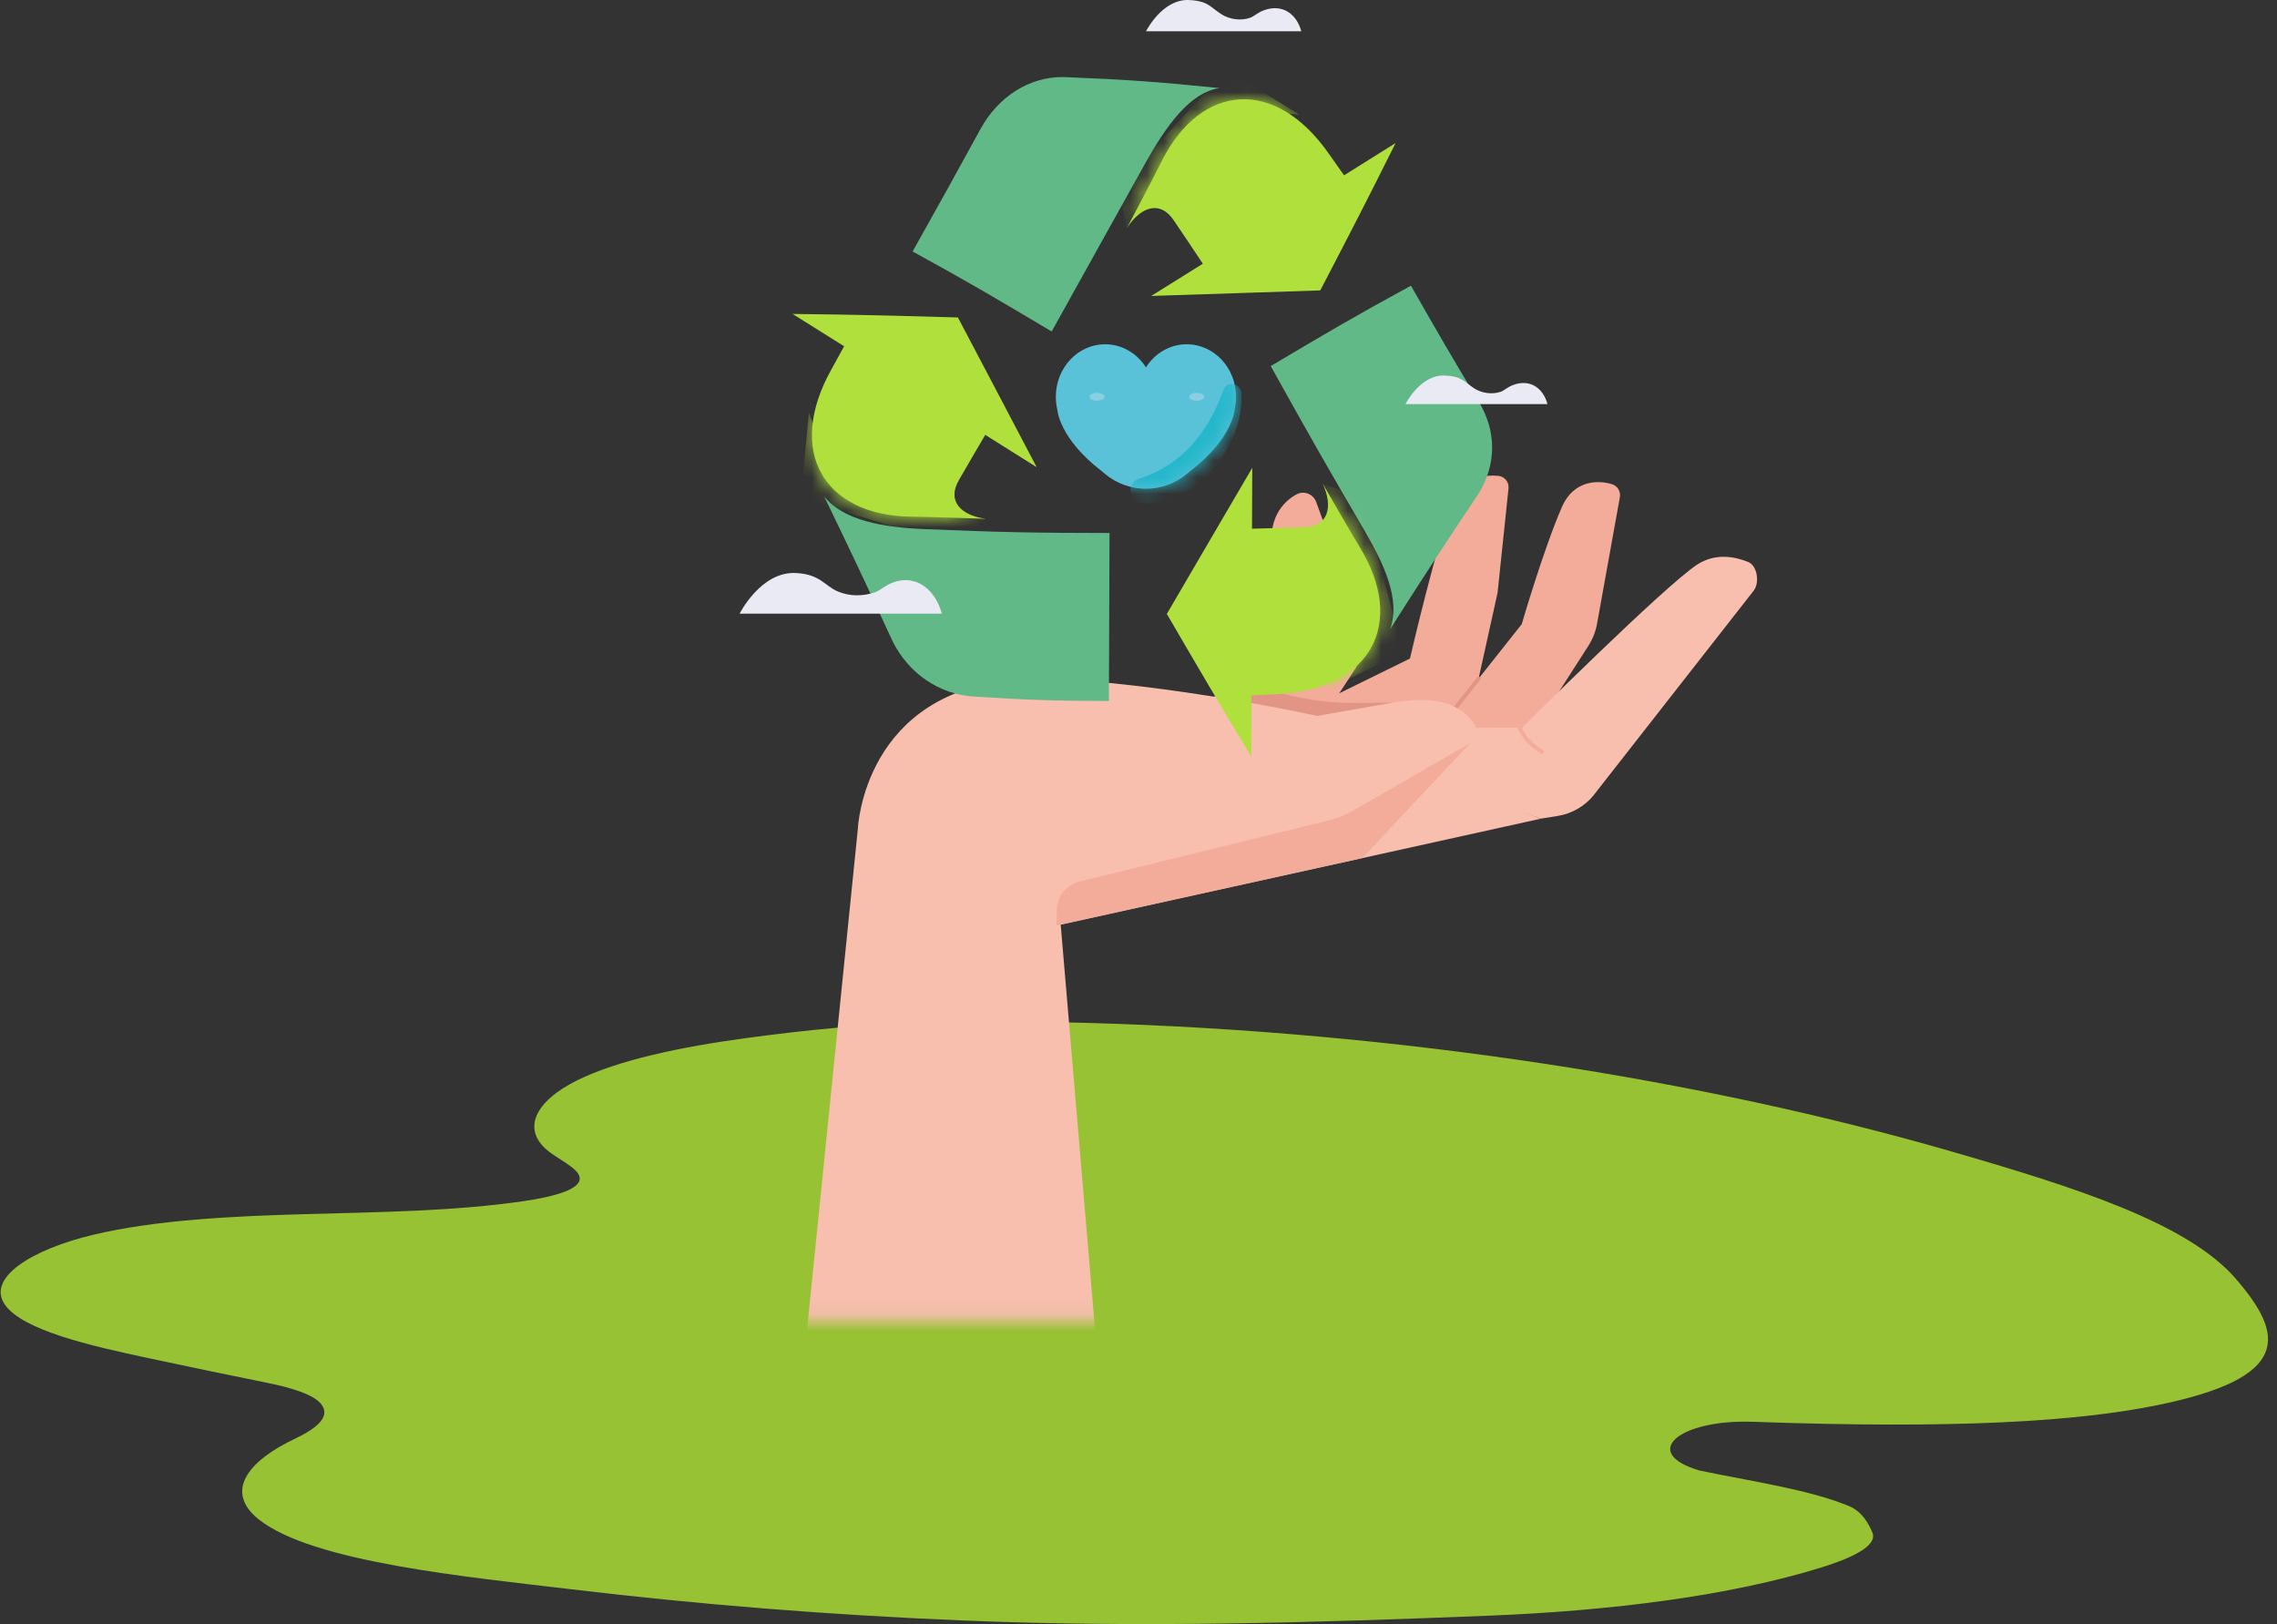 <svg width="136" height="97" viewBox="0 0 136 97" fill="none" xmlns="http://www.w3.org/2000/svg">
<rect x="0" y="0" width="136" height="97" fill="#333333" stroke="none"/>
<g id="Ilustra&#195;&#167;&#195;&#163;o">
<path id="Vector" d="M0.302 77.935C1.378 79.449 5.33 80.367 8.958 81.136C11.296 81.632 13.608 82.12 15.974 82.594C17.377 82.876 18.756 83.289 19.203 83.885C19.781 84.663 18.81 85.364 17.581 85.947C14.768 87.282 13.395 89.109 15.458 90.75C18.669 93.305 27.892 94.178 34.161 94.926C41.789 95.838 49.629 96.462 57.545 96.786C68.167 97.223 78.451 96.921 89.011 96.495C96.15 96.206 103.295 95.332 108.836 93.603C110.527 93.076 112.176 92.339 111.831 91.527C111.633 91.061 111.258 90.285 110.407 89.938C107.96 88.943 104.635 88.482 101.481 87.822C101.481 87.822 101.481 87.822 101.475 87.819C97.934 86.758 100.288 84.761 104.701 84.918C116.886 85.354 124.013 84.899 128.78 83.939C136.972 82.292 136.414 79.696 133.533 76.367C130.648 73.037 123.938 70.908 116.568 68.776C101.637 64.457 83.453 61.618 65.079 61.098C57.101 60.873 52.067 60.981 44.523 62.006C40.679 62.529 36.931 63.307 34.458 64.532C31.984 65.757 31.028 67.496 32.887 68.856C33.657 69.418 34.905 69.978 34.572 70.6C34.266 71.173 32.728 71.527 31.277 71.739C27.166 72.341 22.666 72.392 18.276 72.514C13.884 72.636 9.338 72.858 5.6 73.741C1.861 74.624 -0.835 76.341 0.302 77.936V77.935ZM102.836 87.388L102.572 87.397C102.659 87.391 102.746 87.387 102.836 87.388Z" fill="#97C233"/>
<g id="Group 123">
<g id="Clip path group">
<mask id="mask0_1071_60641" style="mask-type:luminance" maskUnits="userSpaceOnUse" x="37" y="28" width="79" height="51">
<g id="clippath">
<path id="Vector_2" d="M115.912 28H37.154V78.911H115.912V28Z" fill="white"/>
</g>
</mask>
<g mask="url(#mask0_1071_60641)">
<g id="Group">
<g id="Group_2">
<path id="Vector_3" d="M76.416 46.897L80.856 40.081C81.454 39.236 81.594 38.149 81.24 37.174L78.612 29.982C78.442 29.516 77.904 29.291 77.461 29.516C76.66 29.93 75.571 31.035 76.07 33.244C76.376 34.603 77.088 38.478 77.088 38.478C77.088 38.478 74.582 43.066 66.865 45.146L76.409 46.894L76.416 46.897Z" fill="#F4AC9A"/>
<path id="Vector_4" d="M90.344 45.63L94.88 38.556C95.131 38.164 95.3 37.728 95.385 37.274L96.751 29.694C96.81 29.361 96.618 29.029 96.297 28.925C95.592 28.696 94.031 28.574 93.285 30.292C92.186 32.819 90.89 37.278 90.89 37.278L85.893 43.587L76.553 45.852L89.757 48.301L90.344 45.63Z" fill="#F4AC9A"/>
<path id="Vector_5" d="M87.827 42.727L89.447 35.401L90.1 29.169C90.141 28.796 89.868 28.46 89.495 28.419C88.82 28.342 87.458 28.46 86.853 29.845C85.897 32.043 84.214 39.332 84.214 39.332L75.014 43.853L78.844 46.69L86.654 44.526L87.831 42.723L87.827 42.727Z" fill="#F4AC9A"/>
<path id="Vector_6" d="M47.287 88.427L51.24 49.476L63.068 51.866L66.341 90.429L47.287 88.427Z" fill="#F8BEAE"/>
<path id="Vector_7" d="M51.239 49.476C51.239 49.476 51.59 41.175 60.919 40.591L76.22 42.601L92.016 48.9L61.739 55.586L51.235 49.476H51.239Z" fill="#F8BEAE"/>
<path id="Vector_8" d="M92.02 48.896L93.053 48.73C93.869 48.596 94.611 48.175 95.146 47.544L104.723 35.305C105.114 34.843 104.974 33.794 104.417 33.565C103.616 33.24 102.464 33.018 101.387 33.709C99.468 34.939 90.917 43.458 90.917 43.458L77.144 43.51L92.02 48.896Z" fill="#F8BEAE"/>
<path id="Vector_9" d="M88.019 44.16L81.365 51.249L63.097 55.268L63.067 51.866L87.229 41.197L88.019 44.16Z" fill="#F4AC9A"/>
<path id="Vector_10" d="M90.598 42.549C90.598 42.549 90.447 43.934 92.097 44.895" stroke="#F4AC9A" stroke-width="0.24" stroke-linecap="round" stroke-linejoin="round"/>
<path id="Vector_11" d="M74.966 40.957L76.668 41.437C78.122 41.822 79.62 42.006 81.122 41.988L83.211 41.962L77 44.869L70.752 42.062L74.966 40.957Z" fill="#E39585"/>
<path id="Vector_12" d="M88.311 40.536L85.894 43.587" stroke="#E39585" stroke-width="0.24" stroke-linecap="round" stroke-linejoin="round"/>
<path id="Vector_13" d="M52.147 46.188C52.147 46.188 54.741 40.192 62.166 40.495C69.964 40.813 78.666 42.76 78.666 42.76L83.21 41.962C84.999 41.648 86.889 41.681 87.989 43.129C88.314 43.558 88.188 44.171 87.723 44.437L80.73 48.464C80.268 48.726 79.77 48.918 79.25 49.029L64.506 52.645C63.705 52.834 63.133 53.539 63.118 54.363L63.1 55.268L52.15 46.184L52.147 46.188Z" fill="#F8BEAE"/>
</g>
</g>
</g>
</g>
<g id="Group_3">
<g id="Group_4">
<g id="Group_5">
<path id="Vector_14" d="M83.027 37.58C83.671 35.815 82.671 33.69 81.438 31.582C79.217 27.795 78.105 25.831 75.898 21.864C79.247 19.872 80.927 18.887 84.272 17.063C85.895 19.911 86.709 21.309 88.338 24.02C89.377 25.735 89.402 27.741 88.295 29.512C86.19 32.647 85.136 34.279 83.027 37.58Z" fill="#62B988"/>
<g id="Group_6">
<path id="Vector_15" d="M74.795 27.94C72.754 31.419 71.732 33.182 69.692 36.669C71.705 40.121 72.709 41.838 74.731 45.172C74.739 43.716 74.739 42.992 74.742 41.536C75.366 41.506 75.673 41.491 76.299 41.454C81.928 41.19 83.934 37.219 81.277 32.786C80.592 31.651 79.861 30.375 79.004 28.885C79.632 30.273 79.349 31.447 77.894 31.486C76.645 31.527 76.021 31.547 74.779 31.577C74.785 30.121 74.786 29.395 74.795 27.939V27.94Z" fill="#AFE03C"/>
<g id="Clip path group_2">
<mask id="mask1_1071_60641" style="mask-type:luminance" maskUnits="userSpaceOnUse" x="69" y="27" width="14" height="19">
<g id="clippath-1">
<path id="Vector_16" d="M74.796 27.941C72.754 31.419 71.732 33.182 69.692 36.669C71.706 40.121 72.71 41.838 74.732 45.172C74.739 43.716 74.739 42.992 74.742 41.536C75.367 41.506 75.674 41.492 76.3 41.454C81.928 41.19 83.934 37.219 81.277 32.786C80.592 31.651 79.862 30.375 79.005 28.885C79.633 30.274 79.349 31.447 77.894 31.486C76.646 31.527 76.021 31.547 74.779 31.577C74.785 30.121 74.787 29.395 74.796 27.939V27.941Z" fill="white"/>
</g>
</mask>
<g mask="url(#mask1_1071_60641)">
<g id="Group_7">
<path id="Vector_17" d="M79.008 28.887C79.008 28.887 83.165 36.557 79.215 41.227L83.79 38.947L81.386 29.744L79.008 28.887Z" fill="#AFE03C"/>
</g>
</g>
</g>
</g>
<g id="Group_8">
<path id="Vector_18" d="M61.921 27.908C60.05 24.334 59.094 22.536 57.214 18.96C53.222 18.846 51.236 18.794 47.339 18.75C48.57 19.524 49.185 19.908 50.418 20.682C50.113 21.229 49.964 21.497 49.664 22.049C46.915 26.971 49.222 30.774 54.388 30.858C55.713 30.875 57.182 30.929 58.897 30.987C57.387 30.788 56.541 29.925 57.277 28.668C57.902 27.585 58.216 27.044 58.847 25.973C60.078 26.745 60.694 27.131 61.925 27.908H61.921Z" fill="#AFE03C"/>
<g id="Clip path group_3">
<mask id="mask2_1071_60641" style="mask-type:luminance" maskUnits="userSpaceOnUse" x="47" y="18" width="15" height="13">
<g id="clippath-2">
<path id="Vector_19" d="M61.919 27.909C60.048 24.334 59.092 22.536 57.212 18.96C53.221 18.846 51.234 18.795 47.337 18.75C48.568 19.524 49.183 19.908 50.416 20.682C50.111 21.229 49.962 21.497 49.662 22.049C46.913 26.971 49.221 30.774 54.386 30.858C55.711 30.875 57.18 30.929 58.895 30.987C57.385 30.788 56.539 29.926 57.275 28.669C57.9 27.585 58.214 27.044 58.845 25.973C60.076 26.746 60.692 27.131 61.923 27.909H61.919Z" fill="white"/>
</g>
</mask>
<g mask="url(#mask2_1071_60641)">
<g id="Group_9">
<path id="Vector_20" d="M58.892 30.987C58.892 30.987 50.189 30.469 48.314 24.645L47.832 29.737L56.908 32.557L58.893 30.989L58.892 30.987Z" fill="#AFE03C"/>
</g>
</g>
</g>
</g>
<g id="Group_10">
<path id="Vector_21" d="M68.759 17.676C72.787 17.55 74.822 17.475 78.857 17.344C80.702 13.798 81.617 12.033 83.357 8.542C82.125 9.313 81.511 9.7 80.278 10.471C79.92 9.958 79.744 9.707 79.379 9.196C76.156 4.571 71.73 4.988 69.399 9.602C68.805 10.787 68.115 12.086 67.313 13.606C68.151 12.335 69.296 11.948 70.105 13.161C70.806 14.196 71.155 14.714 71.842 15.751C70.609 16.523 69.994 16.909 68.759 17.676Z" fill="#AFE03C"/>
<g id="Clip path group_4">
<mask id="mask3_1071_60641" style="mask-type:luminance" maskUnits="userSpaceOnUse" x="67" y="5" width="17" height="13">
<g id="clippath-3">
<path id="Vector_22" d="M68.76 17.676C72.788 17.55 74.823 17.475 78.858 17.344C80.703 13.798 81.618 12.033 83.358 8.542C82.125 9.313 81.512 9.7 80.279 10.471C79.921 9.958 79.745 9.707 79.379 9.196C76.156 4.571 71.731 4.988 69.4 9.602C68.806 10.787 68.116 12.086 67.314 13.606C68.151 12.335 69.297 11.948 70.106 13.161C70.807 14.196 71.156 14.714 71.843 15.751C70.61 16.523 69.994 16.909 68.76 17.676Z" fill="white"/>
</g>
</mask>
<g mask="url(#mask3_1071_60641)">
<g id="Group_11">
<path id="Vector_23" d="M67.312 13.606C67.312 13.606 71.58 5.996 77.632 6.852L73.267 4.194L66.769 11.135L67.312 13.606Z" fill="#AFE03C"/>
</g>
</g>
</g>
</g>
<path id="Vector_24" d="M72.848 5.261C71.058 5.513 69.636 7.545 68.396 9.768C66.163 13.768 65.041 15.799 62.814 19.798C59.491 17.822 57.831 16.838 54.509 15.02C56.133 12.127 56.948 10.652 58.574 7.685C59.612 5.808 61.432 4.587 63.5 4.601C67.241 4.748 69.114 4.885 72.85 5.261H72.848Z" fill="#62B988"/>
<path id="Vector_25" d="M49.233 29.659C50.383 31.099 52.767 31.499 55.22 31.602C59.626 31.788 61.838 31.832 66.27 31.834C66.256 35.849 66.247 37.853 66.231 41.868C62.991 41.861 61.375 41.809 58.157 41.603C56.11 41.47 54.287 40.24 53.322 38.319C51.69 34.791 50.872 33.049 49.231 29.659H49.233Z" fill="#62B988"/>
</g>
<g id="Group_12">
<g id="Group_13">
<path id="Vector_26" d="M73.826 23.7C73.826 21.966 72.508 20.561 70.881 20.561C69.868 20.561 68.974 21.108 68.444 21.939C67.914 21.108 67.02 20.561 66.007 20.561C64.38 20.561 63.062 21.967 63.062 23.7C63.062 23.968 63.094 24.228 63.153 24.476C63.153 24.476 63.248 26.186 65.82 28.152L65.968 28.278C67.39 29.494 69.487 29.497 70.913 28.283L71.069 28.152C73.641 26.186 73.737 24.476 73.737 24.476C73.796 24.228 73.828 23.968 73.828 23.7H73.826Z" fill="#59C1D8"/>
<g id="Clip path group_5">
<mask id="mask4_1071_60641" style="mask-type:luminance" maskUnits="userSpaceOnUse" x="63" y="20" width="11" height="10">
<g id="clippath-4">
<path id="Vector_27" d="M73.826 23.7C73.826 21.966 72.508 20.561 70.881 20.561C69.868 20.561 68.975 21.108 68.444 21.939C67.914 21.108 67.02 20.561 66.007 20.561C64.38 20.561 63.062 21.967 63.062 23.7C63.062 23.968 63.094 24.228 63.153 24.476C63.153 24.476 63.249 26.186 65.821 28.152L65.968 28.278C67.391 29.494 69.487 29.497 70.913 28.283L71.069 28.152C73.641 26.186 73.737 24.476 73.737 24.476C73.796 24.228 73.828 23.968 73.828 23.7H73.826Z" fill="white"/>
</g>
</mask>
<g mask="url(#mask4_1071_60641)">
<g id="Group_14">
<path id="Vector_28" d="M68.017 28.606C69.38 28.139 71.698 27.118 73.089 23.262C73.282 22.724 74.118 22.91 74.146 23.482C74.204 24.672 73.906 26.357 72.351 28.105C70.813 29.833 69.3 30.204 68.145 30.023C67.386 29.904 67.292 28.855 68.017 28.606Z" fill="#23B7CA"/>
</g>
</g>
</g>
</g>
<g id="Group_15">
<path id="Vector_29" d="M65.972 23.697C65.972 23.826 65.771 23.931 65.523 23.931C65.275 23.931 65.074 23.826 65.074 23.697C65.074 23.567 65.275 23.462 65.523 23.462C65.771 23.462 65.972 23.567 65.972 23.697Z" fill="#8ACFE0"/>
<path id="Vector_30" d="M71.478 23.931C71.726 23.931 71.927 23.826 71.927 23.697C71.927 23.567 71.726 23.462 71.478 23.462C71.23 23.462 71.029 23.567 71.029 23.697C71.029 23.826 71.23 23.931 71.478 23.931Z" fill="#8ACFE0"/>
</g>
</g>
</g>
<path id="Vector_31" d="M44.177 36.651C44.177 36.651 45.438 34.127 47.522 34.224C49 34.293 49.236 34.984 50.041 35.325C50.752 35.627 51.554 35.622 52.283 35.368C52.54 35.277 52.87 34.972 53.294 34.807C54.798 34.224 55.912 35.341 56.253 36.651H44.177Z" fill="#E9EAF3"/>
<path id="Vector_32" d="M83.946 24.137C83.946 24.137 84.831 22.362 86.296 22.429C87.334 22.477 87.441 22.8 88.065 23.203C88.503 23.486 89.127 23.576 89.64 23.397C89.821 23.333 90.053 23.118 90.35 23.003C91.405 22.593 92.189 23.214 92.427 24.137H83.946Z" fill="#E9EAF3"/>
<path id="Vector_33" d="M68.448 1.87C68.448 1.87 69.417 -0.072 71.017 0.002C72.152 0.055 72.267 0.409 72.95 0.849C73.429 1.158 74.112 1.257 74.672 1.06C74.869 0.991 75.125 0.755 75.45 0.629C76.604 0.181 77.461 0.861 77.722 1.868H68.448V1.87Z" fill="#E9EAF3"/>
</g>
</g>
</g>
</svg>
